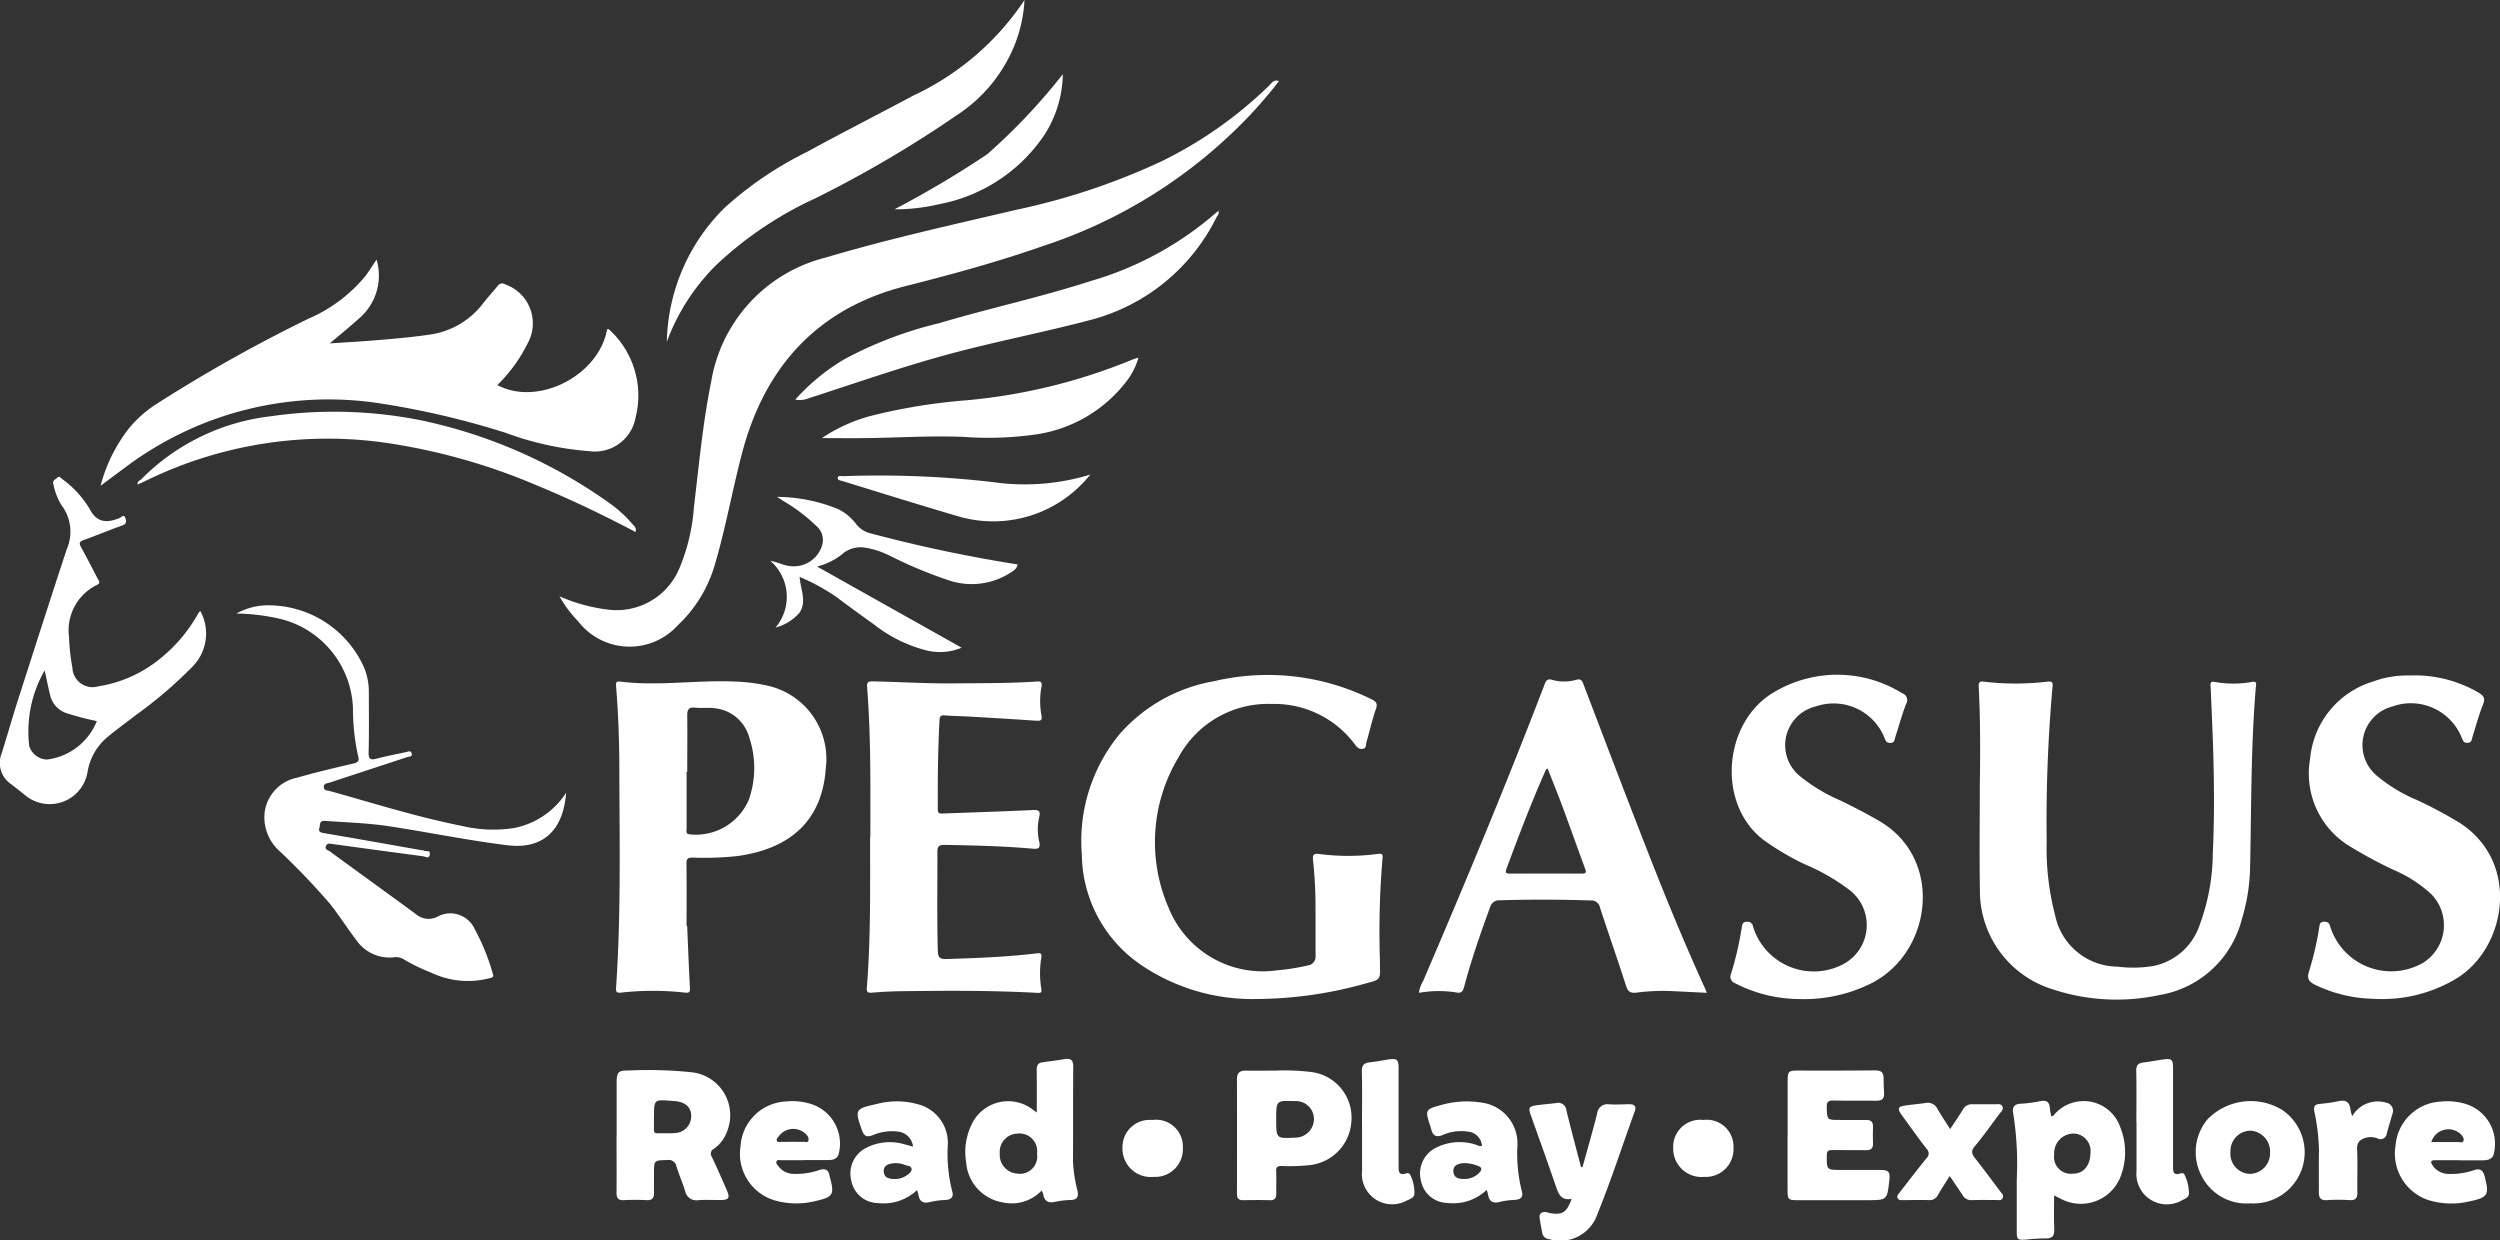 <svg xmlns="http://www.w3.org/2000/svg" width="136.849" height="67.894" viewBox="0 0 136.849 67.894">
  <rect x="0" y="0" width="136.849" height="67.894" fill="#333333" stroke="none"/>
  <g id="Group_1146" data-name="Group 1146" transform="translate(-3107 -327)">
    <path id="Path_953" data-name="Path 953" d="M31.72,42.836a3.081,3.081,0,0,1-.989,3.254c-.485.442-1,.854-1.569,1.339.872-.059,1.656-.1,2.439-.166,1.016-.082,2.031-.168,3.04-.317a4.444,4.444,0,0,0,2.929-1.731c.254-.322.532-.625.791-.943a.286.286,0,0,1,.4-.074,2.257,2.257,0,0,1,1.223,3.243,8.325,8.325,0,0,1-1.651,2.267c2.221,1.19,5.557-.512,6.01-3.054.036,0,.087-.008.107.012a4.884,4.884,0,0,1,1.452,4.812,2.263,2.263,0,0,1-2.535,1.85,16.823,16.823,0,0,1-4.592-1.009,45.473,45.473,0,0,0-6.709-1.583,18.507,18.507,0,0,0-14.036,3.433c-.446.329-.889.662-1.416,1.054a8.645,8.645,0,0,1,1.593-3.193,6.519,6.519,0,0,1,1.491-1.3A82.657,82.657,0,0,1,28,46.073a8.3,8.3,0,0,0,3.114-2.334c.21-.281.394-.582.609-.9" transform="translate(3095.891 298.369)" fill="#fff"/>
    <path id="Path_954" data-name="Path 954" d="M191.358,124.4a24.481,24.481,0,0,0-.132-2.773c-.034-.3-.021-.43.369-.375a12.165,12.165,0,0,0,3.168-.007c.267-.033.285.036.262.253a47.77,47.77,0,0,0-.141,5.593c0,.079,0,.159,0,.238.023.795.023.8-.758,1a22.354,22.354,0,0,1-5.993.857,10.843,10.843,0,0,1-6.394-1.913,7.4,7.4,0,0,1-3.172-5.98,9.193,9.193,0,0,1,2.071-6.611,8.871,8.871,0,0,1,5.165-2.892,12.788,12.788,0,0,1,8.622.99c.246.126.346.225.239.532-.208.6-.343,1.219-.52,1.827-.036.124.015.308-.185.349s-.313-.065-.426-.213a5.5,5.5,0,0,0-4.566-2.24,5.577,5.577,0,0,0-5.117,2.936,9,9,0,0,0-.539,8.209,5.556,5.556,0,0,0,5.987,3.43,11.015,11.015,0,0,0,1.643-.263.476.476,0,0,0,.418-.524c0-.807,0-1.615,0-2.422" transform="translate(2987.653 252.499)" fill="#fff"/>
    <path id="Path_955" data-name="Path 955" d="M92.353,41.538a9.3,9.3,0,0,0,2.654.729,3.72,3.72,0,0,0,3.91-2.254,10.7,10.7,0,0,0,.8-3.38c.274-2.284.482-4.579.941-6.837A8.415,8.415,0,0,1,106.915,23c3.435-1.023,6.936-1.793,10.423-2.613a36.76,36.76,0,0,0,7.918-2.633,22.7,22.7,0,0,0,5.952-4.179c.134-.132.239-.34.534-.239a25.237,25.237,0,0,1-1.691,1.969,27.323,27.323,0,0,1-11.241,7.065c-2.461.862-4.965,1.546-7.492,2.184-4.831,1.219-7.73,4.416-8.974,9.167-.536,2.045-.9,4.133-1.507,6.16a7.321,7.321,0,0,1-2,3.238,3.556,3.556,0,0,1-5.461-.212,6.54,6.54,0,0,1-1.022-1.371" transform="translate(3045.271 318.102)" fill="#fff"/>
    <path id="Path_956" data-name="Path 956" d="M326.691,118.419c.034-1.88.038-3.76-.055-5.638-.013-.251.054-.3.275-.272a14.964,14.964,0,0,0,3.488,0c.342-.043.29.146.271.348a83.3,83.3,0,0,0-.315,8.406,14.472,14.472,0,0,0,.466,4.046,3.515,3.515,0,0,0,3.42,2.8,6.7,6.7,0,0,0,1.978-.041,3.374,3.374,0,0,0,2.488-2.179,11.568,11.568,0,0,0,.743-4c.129-2.753.043-5.5-.084-8.254-.014-.3-.021-.609-.043-.912-.012-.177.049-.236.226-.2a5.821,5.821,0,0,0,2.055,0c.3-.054.206.165.2.3-.118,1.385-.178,2.772-.215,4.16-.051,1.919-.057,3.837-.1,5.756a10.471,10.471,0,0,1-.449,2.772,5.6,5.6,0,0,1-4.5,4.151,11.164,11.164,0,0,1-5.8-.294A5.643,5.643,0,0,1,326.7,123.9c-.031-1.826-.006-3.653-.006-5.48" transform="translate(2888.679 251.805)" fill="#fff"/>
    <path id="Path_957" data-name="Path 957" d="M105.579,125.858c.048,1.123.09,2.246.15,3.368.011.211,0,.315-.253.286a15.818,15.818,0,0,0-3.527,0c-.249.028-.276-.071-.261-.281.268-3.925.192-7.856.179-11.785,0-1.572-.049-3.147-.181-4.716-.015-.179,0-.272.219-.245,2.116.263,4.232-.1,6.348,0a9.335,9.335,0,0,1,1.614.2,4.107,4.107,0,0,1,3.3,4.55c-.21,3.049-2.166,4.433-4.836,4.8a16.6,16.6,0,0,1-2.459.084c-.26,0-.334.068-.331.33.014,1.138.006,2.276.006,3.414h.029m.015-8.441h-.043c0,1.045,0,2.089,0,3.134,0,.111-.07.252.155.289a3.148,3.148,0,0,0,3.254-1.9,5.255,5.255,0,0,0,.014-3.423,2.181,2.181,0,0,0-1.818-1.57c-.375-.061-.768,0-1.148-.042-.347-.034-.424.117-.421.423.011,1.031,0,2.062,0,3.093" transform="translate(3039.036 251.825)" fill="#fff"/>
    <path id="Path_958" data-name="Path 958" d="M250,129.307l-2.048-.1a11.576,11.576,0,0,0-1.823.092c-.357.039-.461-.09-.562-.4-.455-1.421-.949-2.829-1.414-4.247a.48.48,0,0,0-.519-.4q-2.483-.083-4.964-.01a.512.512,0,0,0-.538.389c-.532,1.437-1.028,2.885-1.425,4.365-.071.265-.183.347-.436.289a6.152,6.152,0,0,0-2.032.024,1.683,1.683,0,0,1,.228-.644c2.305-5.376,4.557-10.774,6.648-16.237.082-.213.151-.331.42-.252a2.361,2.361,0,0,0,1.3,0c.27-.075.332.035.414.251,1.153,3.023,2.3,6.046,3.479,9.06.983,2.522,2.01,5.025,3.131,7.489.043.094.082.19.143.332m-8.719-12.278c-.052.034-.085.043-.093.062-.792,1.787-1.49,3.612-2.166,5.446-.076.206,0,.246.194.245,1.311-.005,2.623-.009,3.935,0,.313,0,.229-.139.165-.314-.412-1.128-.815-2.261-1.233-3.387-.255-.686-.532-1.364-.8-2.053" transform="translate(2950.433 252.039)" fill="#fff"/>
    <path id="Path_959" data-name="Path 959" d="M143.307,120.992c0-2.739.037-5.479-.179-8.214-.025-.322.136-.3.349-.3,1.456.028,2.91.124,4.368.11,1.509-.015,3.019,0,4.527-.1.234-.016.36-.012.3.3a4.209,4.209,0,0,0,0,1.541c.057.309-.059.313-.3.3-1.188-.08-2.377-.151-3.566-.22-.476-.028-.953-.032-1.427-.07-.215-.017-.275.054-.286.259-.089,1.627-.1,3.254-.095,4.882,0,.254.139.235.3.229,1.627-.06,3.254-.11,4.879-.188.335-.016.458.036.373.391a2.948,2.948,0,0,0,0,1.339c.064.289.018.419-.336.387-1.609-.145-3.224-.18-4.838-.21-.317-.006-.4.092-.4.393.007,1.8-.027,3.6.024,5.4.01.35.091.466.468.455,1.654-.052,3.306-.112,4.951-.311.189-.023.287-.017.245.238a5.316,5.316,0,0,0,0,1.7c.034.214-.017.236-.22.225-2.488-.136-4.978-.122-7.467-.09-.529.007-1.058.036-1.585.079-.232.019-.3-.038-.277-.274.219-2.747.176-5.5.179-8.253" transform="translate(3011.336 251.821)" fill="#fff"/>
    <path id="Path_960" data-name="Path 960" d="M289.554,129.124a7.745,7.745,0,0,1-3.633-.863.38.38,0,0,1-.222-.528,17.746,17.746,0,0,0,.586-2.547c.025-.165.057-.3.286-.29a.289.289,0,0,1,.326.255,3.477,3.477,0,0,0,4.9,2.086,2.425,2.425,0,0,0,.451-4.028,11.11,11.11,0,0,0-2.494-1.451,14.612,14.612,0,0,1-2.221-1.3c-2.664-1.959-2.277-6.524.538-8.144a6.742,6.742,0,0,1,6.99.069.4.4,0,0,1,.212.6c-.227.591-.39,1.206-.589,1.808-.044.132-.025.312-.273.314-.225,0-.26-.142-.318-.283a3,3,0,0,0-3.767-1.713,2.18,2.18,0,0,0-.847,3.823,9.28,9.28,0,0,0,2.239,1.339c.71.352,1.415.71,2.1,1.112,3.508,2.055,2.9,7.078-.331,8.821a8.252,8.252,0,0,1-3.931.925" transform="translate(2916.061 252.563)" fill="#fff"/>
    <path id="Path_961" data-name="Path 961" d="M386.52,111.505a6.933,6.933,0,0,1,3.831.944c.28.175.364.316.228.651-.232.574-.387,1.178-.577,1.769-.045.14-.028.313-.269.319-.22.006-.253-.129-.316-.278a3,3,0,0,0-3.807-1.708,2.182,2.182,0,0,0-.841,3.788,8.513,8.513,0,0,0,2.2,1.331,24.857,24.857,0,0,1,2.239,1.189c3.43,2.111,2.707,6.819-.029,8.548a7.864,7.864,0,0,1-4.622,1.141,7.66,7.66,0,0,1-3.175-.768c-.337-.167-.451-.338-.324-.731a17.127,17.127,0,0,0,.556-2.392c.029-.169.025-.331.288-.326.231,0,.27.115.326.3a3.5,3.5,0,0,0,5.072,1.949,2.43,2.43,0,0,0,.467-3.741,7.127,7.127,0,0,0-2.052-1.333,24.6,24.6,0,0,1-2.409-1.293,4.656,4.656,0,0,1-2.19-4.8,4.864,4.864,0,0,1,3.421-4.222,5.389,5.389,0,0,1,1.989-.339" transform="translate(2852.338 252.473)" fill="#fff"/>
    <path id="Path_962" data-name="Path 962" d="M57.064,110.185c-.179,2.336-1.527,3.087-3.205,2.88-2.182-.269-4.334-.714-6.506-1.044-1.155-.175-2.319-.205-3.48-.291-.339-.025-.262.21-.314.374-.065.206.035.259.234.293,1.773.3,3.544.619,5.315.931.052.009.117,0,.155.025.109.08.376-.062.339.213s-.245.114-.371.1c-1.64-.216-3.279-.44-4.919-.664-.154-.021-.328-.09-.4.118-.067.185.124.213.215.279,1.581,1.157,3.171,2.3,4.749,3.461a1.051,1.051,0,0,0,1.113.13,1.467,1.467,0,0,1,2.084.692,11.585,11.585,0,0,1,.978,2.417c.052.149.024.195-.14.232a4.68,4.68,0,0,1-3.249-.3,9.893,9.893,0,0,1-1.459-.708.821.821,0,0,0-.566-.127,2.189,2.189,0,0,1-1.993-.855c-.517-.67-.971-1.388-1.492-2.053a38.861,38.861,0,0,0-2.771-2.9,2.479,2.479,0,0,1-.823-2.1,2.225,2.225,0,0,1,1.767-1.92c1.017-.289,2.045-.538,3.076-.774.293-.067.355-.155.269-.444a12.191,12.191,0,0,1-.276-2.6,5.226,5.226,0,0,0-4.264-4.939,11.164,11.164,0,0,0-2.117-.231,3.574,3.574,0,0,1,1.912-.447,5.731,5.731,0,0,1,5.1,3.453,3.488,3.488,0,0,1,.239,1.279c0,1.1.018,2.2-.012,3.3-.011.4.109.447.454.355.524-.139,1.057-.239,1.587-.353.122-.026.283-.114.32.09.032.178-.153.149-.249.181-1.417.47-2.836.932-4.253,1.4-.125.041-.317.028-.312.239s.2.181.324.217c2.418.675,4.814,1.434,7.282,1.921a7.352,7.352,0,0,0,2.8.107,4.384,4.384,0,0,0,2.862-1.937" transform="translate(3080.926 260.205)" fill="#fff"/>
    <path id="Path_963" data-name="Path 963" d="M10.972,86.073a2.573,2.573,0,0,1-.433,3.031A23.367,23.367,0,0,1,7.5,91.712c-.533.414-1.082.807-1.6,1.235a3.162,3.162,0,0,0-1.1,1.876A2.1,2.1,0,0,1,1.322,96.1c-.242-.185-.475-.38-.718-.563a1.4,1.4,0,0,1-.51-1.689c.3-.958.572-1.923.878-2.878.886-2.765,1.773-5.529,2.681-8.287a2.4,2.4,0,0,0-.3-2.432,3.549,3.549,0,0,1-.434-1.142c-.065-.19.118-.243.211-.341.116-.123.185,0,.261.062a5.48,5.48,0,0,1,1.518,1.647c.365.707.871.811,1.648.492.086-.035.229-.235.309.01.055.168.072.313-.17.4-.71.25-1.4.544-2.113.8-.245.087-.265.175-.146.39.32.577.619,1.166.926,1.751.06.114.151.212-.049.31a2.762,2.762,0,0,0-1.535,2.848,11.257,11.257,0,0,0,.185,1.694,1.105,1.105,0,0,0,1.421,1.013,7.049,7.049,0,0,0,3.271-1.429,8.357,8.357,0,0,0,2.085-2.37c.054-.091.107-.182.164-.271.013-.02.043-.028.065-.041M2.444,89.315A6.718,6.718,0,0,0,1.6,93.455a1.055,1.055,0,0,0,.965.738A3.381,3.381,0,0,0,5.3,92.09c-.258-.059-.516-.112-.77-.178s-.534-.146-.8-.23a1.365,1.365,0,0,1-.991-1.034c-.1-.41-.182-.821-.294-1.332" transform="translate(3107 274.384)" fill="#fff"/>
    <path id="Path_964" data-name="Path 964" d="M110.077,18.706a10.609,10.609,0,0,1,3.176-7.345,19.627,19.627,0,0,1,4.488-3.041c1.937-1.059,3.905-2.059,5.85-3.1A14.815,14.815,0,0,0,129.657,0a7.849,7.849,0,0,1-.577,2.551,8.31,8.31,0,0,1-3.162,3.777,63.4,63.4,0,0,1-7.726,4.535,20.139,20.139,0,0,0-5.437,3.668,11.594,11.594,0,0,0-2.678,4.175" transform="translate(3033.425 327)" fill="#fff"/>
    <path id="Path_965" data-name="Path 965" d="M154.444,34.846c.073.148-.049.243-.105.348a10.709,10.709,0,0,1-6.972,5.632c-2.353.619-4.741,1.088-7.1,1.7-2.78.716-5.484,1.676-8.213,2.554a1.3,1.3,0,0,1-.768.083,11.478,11.478,0,0,1,2.69-2.21,21.517,21.517,0,0,1,5.172-1.968c2.761-.82,5.583-1.428,8.325-2.315a18.1,18.1,0,0,0,6.9-3.78.225.225,0,0,1,.071-.03Z" transform="translate(3019.247 303.709)" fill="#fff"/>
    <path id="Path_966" data-name="Path 966" d="M22.726,71.96c-.061-.177.112-.219.191-.3a11.9,11.9,0,0,1,7.108-3.447,24.29,24.29,0,0,1,8.214.227,27.447,27.447,0,0,1,10.4,4.6,6.674,6.674,0,0,1,1.135,1.05c.105.119.273.229.193.46-1.743-.918-3.51-1.768-5.325-2.518a33.5,33.5,0,0,0-8.485-2.384,22.631,22.631,0,0,0-12.97,2.087c-.155.074-.311.144-.467.217Z" transform="translate(3091.819 281.57)" fill="#fff"/>
    <path id="Path_967" data-name="Path 967" d="M101.784,180.3c0-.993,0-1.985,0-2.977,0-.537.1-.647.614-.635a23.111,23.111,0,0,1,3.489.094A2.366,2.366,0,0,1,107.837,180a1.959,1.959,0,0,1-.725.969.3.3,0,0,0-.114.449c.288.608.557,1.225.826,1.842.171.392.094.51-.327.515s-.822-.021-1.231.007a.626.626,0,0,1-.733-.5c-.139-.453-.336-.889-.472-1.342a.433.433,0,0,0-.511-.352c-.72.017-.721,0-.721.738,0,.344-.007.688,0,1.032.007.289-.083.443-.411.425a11.381,11.381,0,0,0-1.231,0c-.322.017-.413-.121-.409-.421.011-1.019,0-2.038,0-3.057m2.046-1.071c0,.225.005.45,0,.675,0,.145.033.22.2.214.317-.011.637.014.953-.013a.921.921,0,0,0,.888-.937c0-.473-.317-.762-.888-.812-.053,0-.105-.007-.158-.011-.99-.081-.99-.081-.99.884" transform="translate(3038.971 208.913)" fill="#fff"/>
    <path id="Path_968" data-name="Path 968" d="M129.731,85.819l7.908,4.439a3.064,3.064,0,0,1-1.92.15A7.68,7.68,0,0,1,132.86,89c-.712-.506-1.415-1.025-2.116-1.545a11.408,11.408,0,0,0-1.972-1.074c.044.687.405,1.345-.009,1.966a2.667,2.667,0,0,1-1.312.812,2.608,2.608,0,0,0-.281-3.654c.408.069.685.233,1,.274a1.613,1.613,0,0,0,1.817-1.08,1,1,0,0,0-.31-1.111,9.231,9.231,0,0,0-1.732-1.32c-.13-.086-.262-.169-.411-.266a9.014,9.014,0,0,1,3.344.669,2.755,2.755,0,0,1,.972.8,1.442,1.442,0,0,0,.882.548A78.681,78.681,0,0,0,140.7,85.7c-.036.254-.234.355-.4.463a3.935,3.935,0,0,1-3.391.4,24.564,24.564,0,0,1-3.178-1.326,4.659,4.659,0,0,0-1.388-.456,1.531,1.531,0,0,0-1.132.266,3.629,3.629,0,0,1-1.487.77" transform="translate(3022 272.196)" fill="#fff"/>
    <path id="Path_969" data-name="Path 969" d="M334.531,186.888c0,.64-.018,1.232.007,1.821.014.355-.062.547-.468.535a10.437,10.437,0,0,0-1.069.063c-.482.034-.514.008-.515-.488,0-.927,0-1.854,0-2.781a17.642,17.642,0,0,0-.187-3.6c-.073-.347.01-.553.42-.568a6.875,6.875,0,0,0,1.061-.141c.339-.066.5.044.517.392a3.006,3.006,0,0,0,.08.43c.114.019.154-.083.215-.142a2.118,2.118,0,0,1,3.561.75,3.665,3.665,0,0,1,.077,2.529,2.334,2.334,0,0,1-3.309,1.4c-.115-.054-.227-.115-.388-.2m0-2.222a.919.919,0,0,0,1.028,1.033c.567.01.951-.439.957-1.118a.953.953,0,0,0-.9-1.078,1.075,1.075,0,0,0-1.081,1.163" transform="translate(2884.91 205.546)" fill="#fff"/>
    <path id="Path_970" data-name="Path 970" d="M135.636,63.445a8.924,8.924,0,0,1,3-1.3,31.4,31.4,0,0,1,4.818-.769,31.109,31.109,0,0,0,9.1-2.2c.12-.05.246-.087.424-.149a3.736,3.736,0,0,1-.595,1.22,7.612,7.612,0,0,1-5.1,3,18.545,18.545,0,0,1-3.924.12c-1.749-.064-3.494.043-5.242.069-.831.012-1.662,0-2.49,0" transform="translate(3016.341 287.545)" fill="#fff"/>
    <path id="Path_971" data-name="Path 971" d="M163.267,177.732c0-.836.008-1.588-.005-2.34,0-.242.072-.377.314-.411.406-.057.812-.109,1.216-.175.342-.056.473.058.47.421-.015,1.72,0,3.439-.013,5.159a7.9,7.9,0,0,0,.249,1.639c.063.314-.017.478-.36.493a4.78,4.78,0,0,0-.866.1c-.376.087-.582-.033-.652-.408a1.384,1.384,0,0,0-.084-.21,2.26,2.26,0,0,1-2.127.65,2.4,2.4,0,0,1-2.009-2.206,3.423,3.423,0,0,1,.279-2.013,2.208,2.208,0,0,1,3.307-.908c.074.05.143.107.281.21m.013,2.251a.968.968,0,0,0-1.08-1.1,1,1,0,0,0-.958,1.089,1.024,1.024,0,0,0,.953,1.1.948.948,0,0,0,1.086-1.088" transform="translate(3000.486 210.169)" fill="#fff"/>
    <path id="Path_972" data-name="Path 972" d="M295.1,180.22c0-.993,0-1.985,0-2.978,0-.481.051-.535.518-.536,1.431,0,2.861.009,4.291-.008.34,0,.444.134.443.437,0,.264.008.529.026.793.022.3-.1.433-.414.428-.781-.011-1.563.009-2.344-.01-.287-.007-.389.053-.38.364.021.7,0,.7.718.7.477,0,.954.009,1.43,0,.269-.007.392.1.384.37-.009.3-.012.609,0,.913.011.276-.111.375-.379.371-.609-.01-1.219.005-1.827-.007-.226,0-.324.034-.325.3,0,.788-.017.788.779.788.715,0,1.43,0,2.145,0,.47,0,.555.1.5.57-.118,1.087-.118,1.087-1.225,1.087h-3.814c-.484,0-.53-.042-.531-.516,0-1.019,0-2.038,0-3.057" transform="translate(2909.755 208.896)" fill="#fff"/>
    <path id="Path_973" data-name="Path 973" d="M206.37,176.717a12.2,12.2,0,0,1,1.907.081,2.513,2.513,0,0,1,2.185,2.681A2.559,2.559,0,0,1,208.1,181.9a9.708,9.708,0,0,1-1.466.04c-.224,0-.3.062-.291.289.016.409,0,.82.006,1.23,0,.242-.088.363-.353.355-.476-.014-.953-.012-1.429,0-.246.006-.37-.074-.37-.336q.006-3.155,0-6.309c0-.31.151-.454.468-.449.529.009,1.059,0,1.7,0m-.02,2.654c0,1.067,0,1.067,1.013,1.015a1.024,1.024,0,0,0,1.053-1.052.982.982,0,0,0-1.058-.946c-1.008-.036-1.008-.036-1.008.983" transform="translate(2970.514 208.885)" fill="#fff"/>
    <path id="Path_974" data-name="Path 974" d="M255.377,185.58c.269-.975.552-1.945.8-2.925a.563.563,0,0,1,.662-.51c.356.022.715,0,1.072-.006.293-.007.435.094.321.406-.684,1.871-1.29,3.771-2.043,5.616a2.14,2.14,0,0,1-2.631,1.365.415.415,0,0,1-.386-.339c-.049-.273-.105-.546-.142-.82-.033-.241.106-.338.332-.326a1.5,1.5,0,0,1,.191.048c.709.137.961-.013,1.229-.773-.572.115-.719-.264-.863-.686-.441-1.285-.9-2.563-1.356-3.845-.168-.478-.131-.535.378-.6.328-.041.658-.066.985-.108a.452.452,0,0,1,.569.4c.254,1.035.529,2.065.8,3.1l.088.009" transform="translate(2938.249 205.306)" fill="#fff"/>
    <path id="Path_975" data-name="Path 975" d="M238.072,186.652a2.651,2.651,0,0,1-2.149.712,1.5,1.5,0,0,1-1.449-1.238,1.568,1.568,0,0,1,.807-1.776,2.864,2.864,0,0,1,2.121-.2c.136.034.262.129.415.091a.837.837,0,0,0-.746-.778,2.487,2.487,0,0,0-1.4.181c-.371.153-.547.029-.634-.326-.028-.115-.071-.227-.107-.34-.214-.661-.168-.752.518-.936a5.174,5.174,0,0,1,2.392-.165,2.251,2.251,0,0,1,1.919,2.314,8.333,8.333,0,0,0,.237,2.515c.1.318-.044.467-.367.49a4.248,4.248,0,0,0-.825.107c-.4.111-.6-.031-.66-.426a1.627,1.627,0,0,0-.072-.227m-1.239-.6a1.1,1.1,0,0,0,.793-.295c.183-.183.257-.338-.078-.437a1.894,1.894,0,0,0-.771-.131c-.28.034-.548.121-.524.464s.293.4.58.4" transform="translate(2950.305 205.485)" fill="#fff"/>
    <path id="Path_976" data-name="Path 976" d="M143.831,184.269a.923.923,0,0,0-.814-.817,2.675,2.675,0,0,0-1.4.2c-.3.115-.46.059-.573-.255-.412-1.15-.393-1.193.8-1.455a4.281,4.281,0,0,1,2.273.018,2.178,2.178,0,0,1,1.618,2.227,8.3,8.3,0,0,0,.237,2.515c.1.315-.036.471-.362.494a4.353,4.353,0,0,0-.825.106c-.4.109-.606-.02-.663-.421a1.6,1.6,0,0,0-.071-.224,2.677,2.677,0,0,1-2.147.707,1.5,1.5,0,0,1-1.452-1.235,1.567,1.567,0,0,1,.8-1.779,2.826,2.826,0,0,1,2.12-.2c.137.036.273.074.453.122m-.993,1.777a1.164,1.164,0,0,0,.636-.187c.129-.095.292-.2.285-.357-.009-.188-.231-.17-.368-.226a1.263,1.263,0,0,0-.657-.09c-.267.037-.514.127-.5.447.016.339.278.409.6.413" transform="translate(3013.147 205.491)" fill="#fff"/>
    <path id="Path_977" data-name="Path 977" d="M365.433,187.376a2.75,2.75,0,0,1-2.665-1.523,2.809,2.809,0,0,1,.326-3.065,3.3,3.3,0,0,1,4.1-.524,2.8,2.8,0,0,1-1.763,5.111m-1.072-2.8a1.1,1.1,0,0,0,1.07,1.188,1.129,1.129,0,0,0,1.1-1.174,1.142,1.142,0,0,0-1.081-1.192,1.109,1.109,0,0,0-1.084,1.179" transform="translate(2864.734 205.495)" fill="#fff"/>
    <path id="Path_978" data-name="Path 978" d="M125.7,185.014c-.424,0-.848,0-1.272,0-.085,0-.2-.04-.243.067s.035.175.091.248a1.05,1.05,0,0,0,.85.435,3.87,3.87,0,0,0,1.367-.2c.325-.112.547-.059.595.325a.265.265,0,0,0,.013.037c.267.97.2,1.1-.788,1.326a4.318,4.318,0,0,1-2.161-.019,2.659,2.659,0,0,1-1.936-2.984A2.613,2.613,0,0,1,124.7,181.8a3.433,3.433,0,0,1,1.373.138,2.269,2.269,0,0,1,1.53,2.669c-.036.294-.276.4-.555.4-.451,0-.9,0-1.351,0m-.621-1c.2,0,.4.009.593,0,.091-.006.226.072.268-.075a.354.354,0,0,0-.094-.292.982.982,0,0,0-1.539.07c-.052.071-.141.147-.1.242.043.114.161.052.243.056.211.009.422,0,.633,0" transform="translate(3025.321 205.494)" fill="#fff"/>
    <path id="Path_979" data-name="Path 979" d="M398.906,185.012c-.45,0-.9,0-1.351,0-.225,0-.258.089-.146.259a1.035,1.035,0,0,0,.859.492,3.813,3.813,0,0,0,1.406-.2c.33-.114.5-.029.6.333.262,1.011.191,1.159-.83,1.37a4.287,4.287,0,0,1-2.275-.078,2.685,2.685,0,0,1-1.772-2.984,2.615,2.615,0,0,1,2.491-2.4,3.338,3.338,0,0,1,1.411.151,2.273,2.273,0,0,1,1.483,2.664c-.036.292-.282.395-.561.4-.437,0-.874,0-1.312,0m-1.553-1c.512,0,.986,0,1.459,0,.1,0,.235.058.289-.045.069-.13-.026-.253-.108-.357a.98.98,0,0,0-1.64.4" transform="translate(2842.735 205.496)" fill="#fff"/>
    <path id="Path_980" data-name="Path 980" d="M152.112,78.347a6.793,6.793,0,0,1-7.127,2.312c-2.155-.63-4.3-1.3-6.443-1.963-.1-.03-.283-.029-.249-.191.026-.125.181-.068.279-.072a53.984,53.984,0,0,1,8.2.323,12.278,12.278,0,0,0,5.337-.409" transform="translate(3014.568 274.633)" fill="#fff"/>
    <path id="Path_981" data-name="Path 981" d="M316.063,186.054c-.233.371-.446.689-.635,1.02a.506.506,0,0,1-.508.293c-.463-.016-.927,0-1.391,0-.118,0-.251.024-.314-.11s.045-.224.115-.314c.486-.627.967-1.259,1.469-1.874a.343.343,0,0,0,0-.51c-.466-.609-.914-1.232-1.362-1.855-.256-.356-.207-.462.228-.521.354-.048.71-.08,1.064-.131a.586.586,0,0,1,.661.314c.211.366.449.716.7,1.112.245-.372.483-.716.7-1.073a.545.545,0,0,1,.523-.286c.41.006.821,0,1.232,0,.141,0,.313-.047.4.112.091.178-.067.293-.158.414-.443.594-.87,1.2-1.345,1.768-.223.266-.175.428.015.667.469.59.915,1.2,1.365,1.8.082.11.225.217.138.382-.078.146-.233.1-.36.1-.437,0-.874-.011-1.311.006a.543.543,0,0,1-.524-.28c-.215-.333-.441-.658-.695-1.034" transform="translate(2897.661 205.327)" fill="#fff"/>
    <path id="Path_982" data-name="Path 982" d="M224.813,178.32c0-.94.017-1.88-.009-2.819-.01-.35.129-.467.445-.5.341-.035.679-.105,1.019-.156.458-.068.547.006.547.464q0,2.68,0,5.36c0,.3.006.553.425.41a.206.206,0,0,1,.185.033,2.133,2.133,0,0,1,.255,1.061c.016.223-.211.308-.4.386a1.657,1.657,0,0,1-2.465-1.619q0-1.31,0-2.621" transform="translate(2956.743 210.149)" fill="#fff"/>
    <path id="Path_983" data-name="Path 983" d="M352.651,178.29c0-.94.014-1.88-.008-2.819-.007-.312.111-.425.4-.459.367-.044.731-.116,1.1-.168.432-.061.515.013.515.459q0,2.681,0,5.361c0,.291-.015.563.417.418a.209.209,0,0,1,.185.029,2.211,2.211,0,0,1,.265,1.018c.038.233-.172.332-.358.416a1.666,1.666,0,0,1-2.509-1.595q0-1.33,0-2.66" transform="translate(2871.294 210.147)" fill="#fff"/>
    <path id="Path_984" data-name="Path 984" d="M384.084,182.553a1.612,1.612,0,0,1,1.845-.746.457.457,0,0,1,.353.632c-.1.355-.211.708-.306,1.064a.341.341,0,0,1-.508.264.982.982,0,0,0-.582-.049c-.331.087-.552.224-.533.646.037.778,0,1.56.015,2.34.006.317-.087.462-.429.442a9.33,9.33,0,0,0-1.23,0c-.37.027-.455-.143-.45-.466.011-.741-.013-1.481.008-2.221a11.1,11.1,0,0,0-.254-2.159c-.044-.26,0-.4.3-.423a8,8,0,0,0,1.019-.148c.392-.084.612.033.654.447a2.55,2.55,0,0,0,.1.377" transform="translate(2851.674 205.549)" fill="#fff"/>
    <path id="Path_985" data-name="Path 985" d="M156.87,12.245a6.3,6.3,0,0,1-1.014,3.335,8.939,8.939,0,0,1-5.712,3.773,10.524,10.524,0,0,1-2.489.289,54.172,54.172,0,0,0,5.077-3.014,32.808,32.808,0,0,0,4.138-4.382" transform="translate(3008.308 318.815)" fill="#fff"/>
    <path id="Path_986" data-name="Path 986" d="M186.96,184.87a1.465,1.465,0,0,1,1.642,1.518,1.516,1.516,0,0,1-1.594,1.6,1.552,1.552,0,0,1-1.71-1.61,1.483,1.483,0,0,1,1.662-1.5" transform="translate(2983.147 203.434)" fill="#fff"/>
    <path id="Path_987" data-name="Path 987" d="M277.868,184.87A1.464,1.464,0,0,1,279.5,186.4a1.516,1.516,0,0,1-1.6,1.588,1.551,1.551,0,0,1-1.7-1.578,1.483,1.483,0,0,1,1.67-1.537" transform="translate(2922.39 203.434)" fill="#fff"/>
    <path id="Path_988" data-name="Path 988" d="M201.119,34.772l.04-.051c0,.016.007.033.01.049l-.056-.008.006.009" transform="translate(2972.577 303.793)" fill="#fff"/>
    <path id="Path_989" data-name="Path 989" d="M127.178,92.5l-.025.008,0-.019Z" transform="translate(3022.011 265.184)" fill="#fff"/>
    <path id="Path_990" data-name="Path 990" d="M22.619,79.98a.31.31,0,0,1-.036.015c-.005,0-.013,0-.019-.007h.062l-.006-.008" transform="translate(3091.918 273.542)" fill="#fff"/>
  </g>
</svg>
